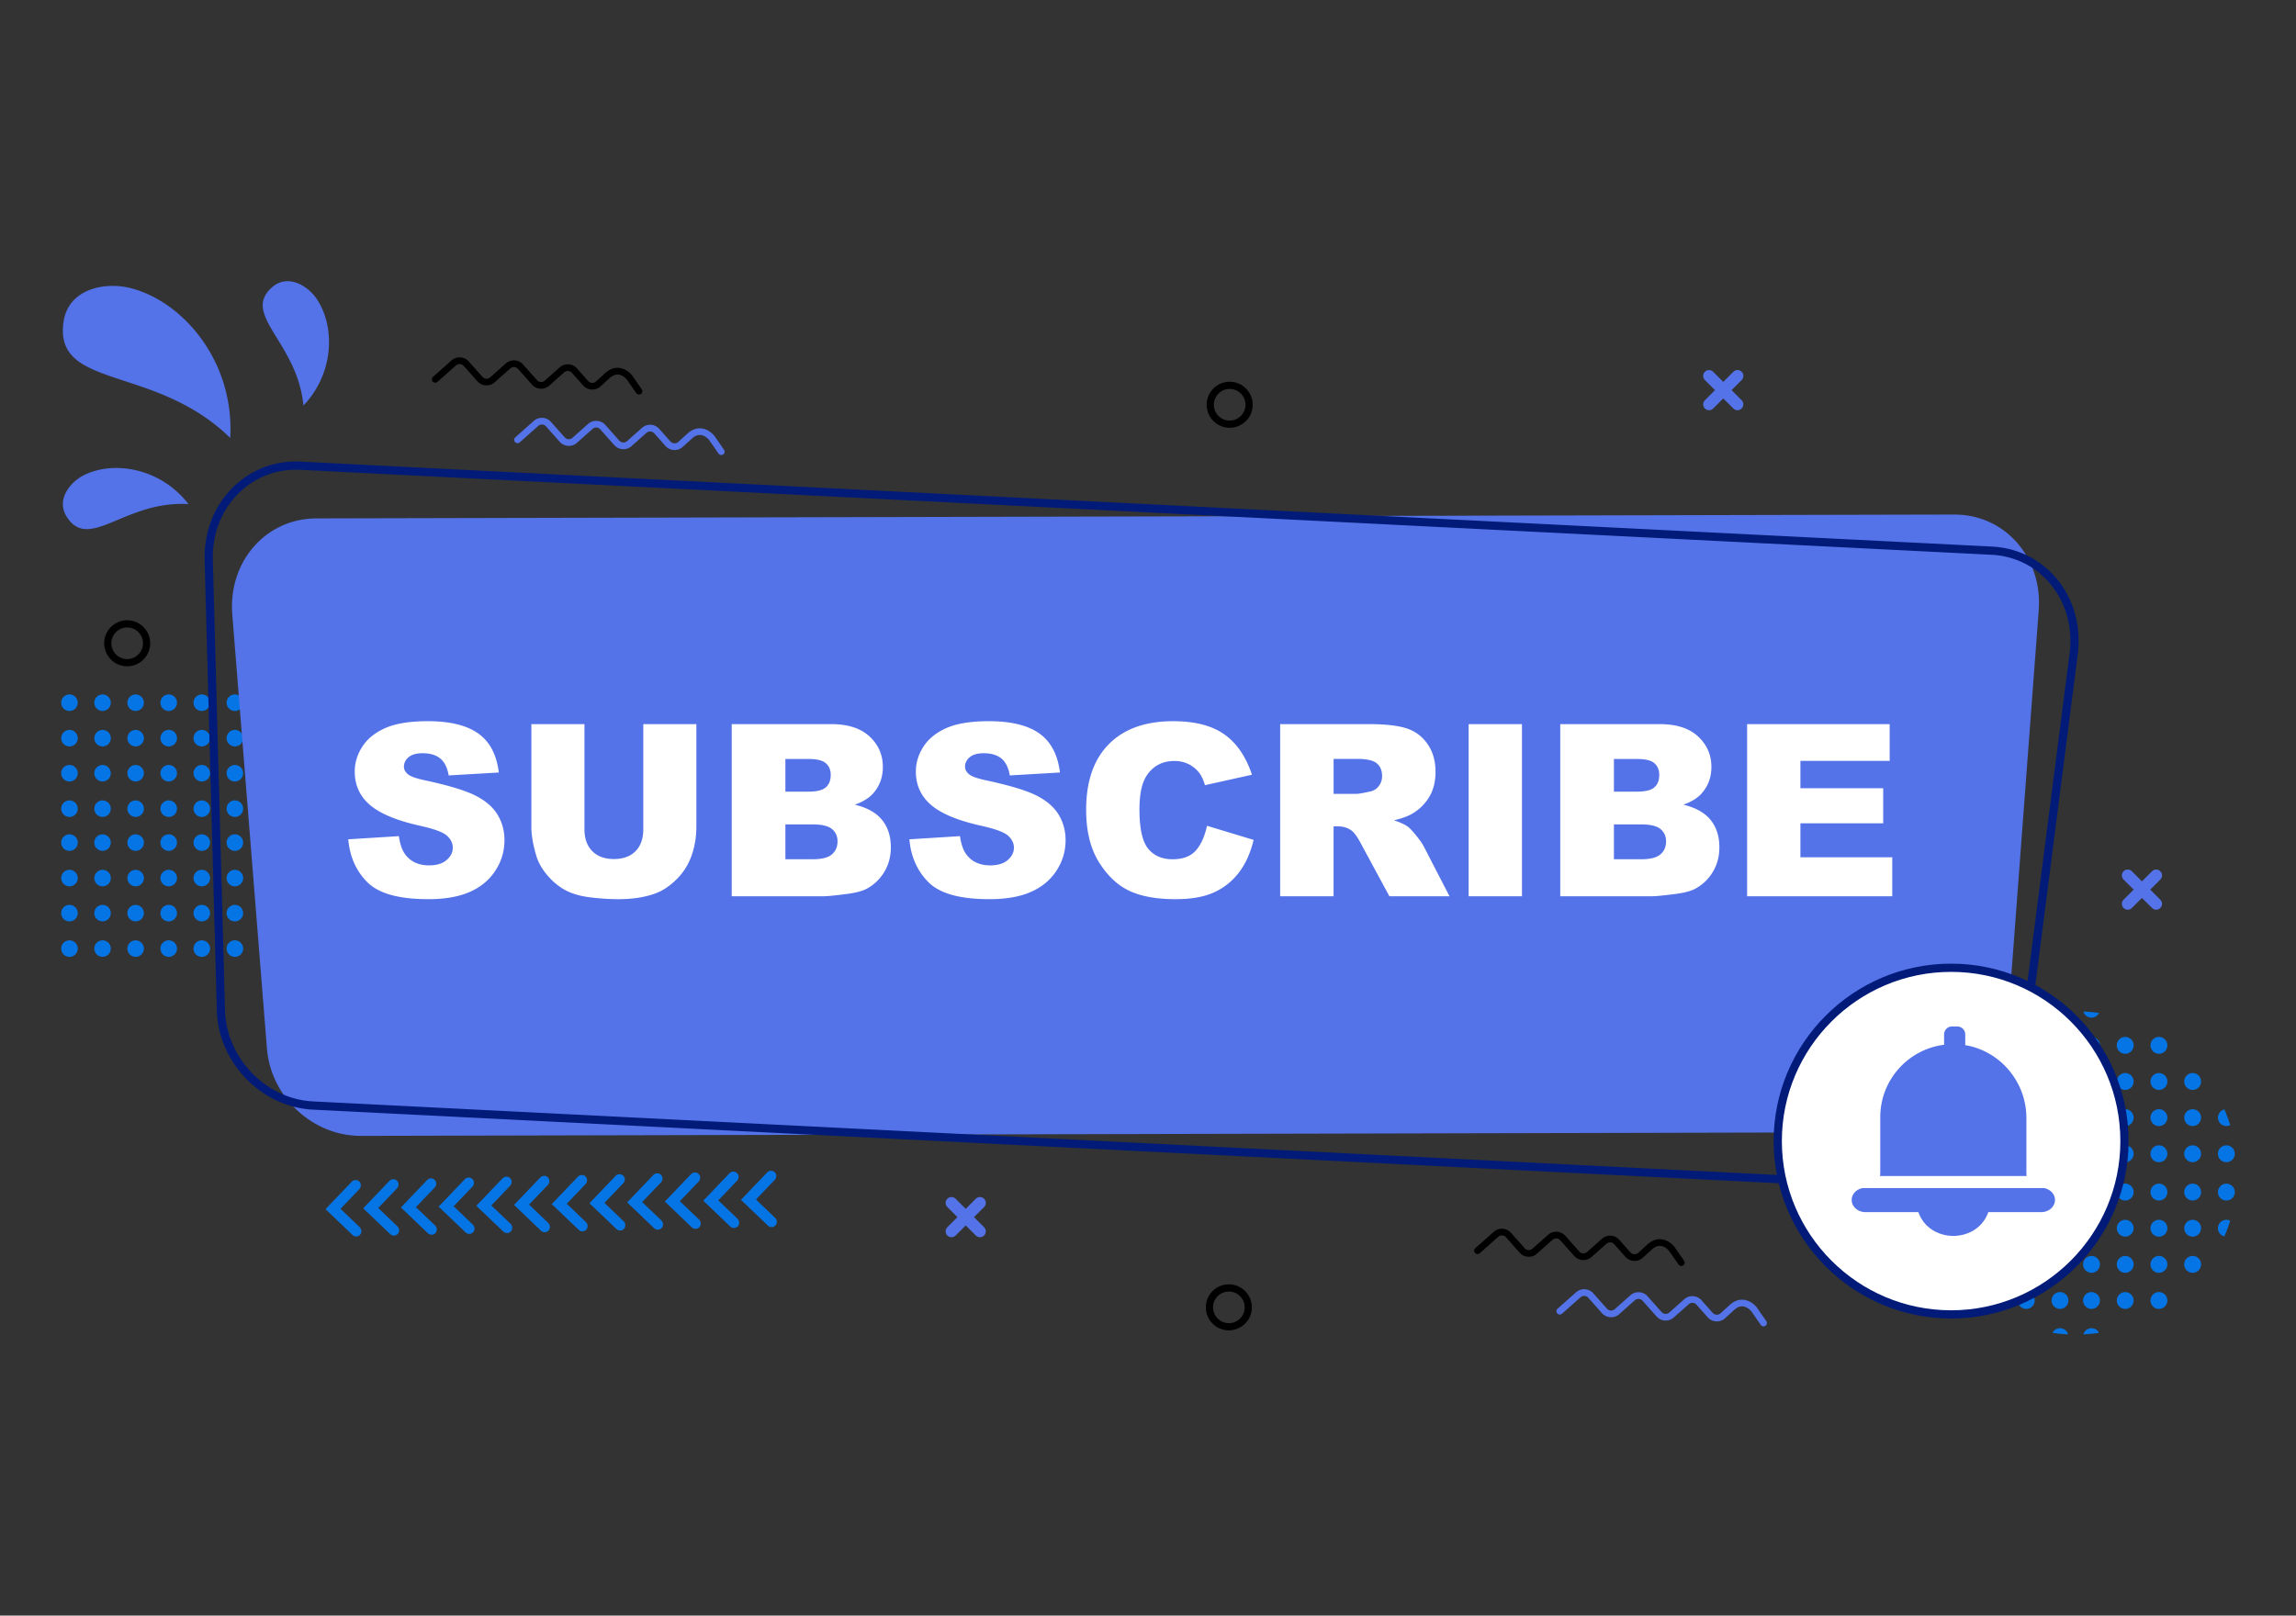 <svg xmlns="http://www.w3.org/2000/svg" viewBox="0 0 1364 960" id="SubscribeNotification"><rect x="0" y="0" width="1364" height="960" fill="#333333" stroke="none"/><path fill="#0575e6" d="M36.36 459.467a4.913 4.913 0 1 1 9.827.001 4.913 4.913 0 0 1-9.827-.001z" class="colorbababa svgShape"></path><circle cx="60.925" cy="459.467" r="4.913" fill="#0575e6" class="colorbababa svgShape"></circle><circle cx="80.577" cy="459.467" r="4.913" fill="#0575e6" class="colorbababa svgShape"></circle><path fill="#0575e6" d="M95.316 459.467a4.913 4.913 0 1 1 9.827.001 4.913 4.913 0 0 1-9.827-.001zM114.968 459.467a4.913 4.913 0 1 1 9.827.001 4.913 4.913 0 0 1-9.827-.001zM134.62 459.467a4.913 4.913 0 1 1 9.827.001 4.913 4.913 0 0 1-9.827-.001z" class="colorbababa svgShape"></path><circle cx="159.185" cy="459.467" r="4.913" fill="#0575e6" class="colorbababa svgShape"></circle><path fill="#0575e6" d="M36.36 480.534a4.913 4.913 0 1 1 9.827.001 4.913 4.913 0 0 1-9.827-.001z" class="colorbababa svgShape"></path><circle cx="60.925" cy="480.534" r="4.913" fill="#0575e6" class="colorbababa svgShape"></circle><circle cx="80.577" cy="480.534" r="4.913" fill="#0575e6" class="colorbababa svgShape"></circle><path fill="#0575e6" d="M95.316 480.534a4.913 4.913 0 1 1 9.827.001 4.913 4.913 0 0 1-9.827-.001zM114.968 480.534a4.913 4.913 0 1 1 9.827.001 4.913 4.913 0 0 1-9.827-.001zM134.62 480.534a4.913 4.913 0 1 1 9.827.001 4.913 4.913 0 0 1-9.827-.001z" class="colorbababa svgShape"></path><circle cx="159.185" cy="480.534" r="4.913" fill="#0575e6" class="colorbababa svgShape"></circle><path fill="#0575e6" d="M36.36 417.556a4.913 4.913 0 1 1 9.827.001 4.913 4.913 0 0 1-9.827-.001z" class="colorbababa svgShape"></path><circle cx="60.925" cy="417.556" r="4.913" fill="#0575e6" class="colorbababa svgShape"></circle><circle cx="80.577" cy="417.556" r="4.913" fill="#0575e6" class="colorbababa svgShape"></circle><path fill="#0575e6" d="M95.316 417.556a4.913 4.913 0 1 1 9.827.001 4.913 4.913 0 0 1-9.827-.001zM114.968 417.556a4.913 4.913 0 1 1 9.827.001 4.913 4.913 0 0 1-9.827-.001zM134.62 417.556a4.913 4.913 0 1 1 9.827.001 4.913 4.913 0 0 1-9.827-.001z" class="colorbababa svgShape"></path><circle cx="159.185" cy="417.556" r="4.913" fill="#0575e6" class="colorbababa svgShape"></circle><path fill="#0575e6" d="M36.36 438.623a4.913 4.913 0 1 1 9.827.001 4.913 4.913 0 0 1-9.827-.001z" class="colorbababa svgShape"></path><circle cx="60.925" cy="438.623" r="4.913" fill="#0575e6" transform="rotate(-80.781 60.933 438.622)" class="colorbababa svgShape"></circle><circle cx="80.577" cy="438.623" r="4.913" fill="#0575e6" transform="rotate(-80.781 80.585 438.622)" class="colorbababa svgShape"></circle><path fill="#0575e6" d="M95.316 438.623a4.913 4.913 0 1 1 9.827.001 4.913 4.913 0 0 1-9.827-.001zM114.968 438.623a4.913 4.913 0 1 1 9.827.001 4.913 4.913 0 0 1-9.827-.001zM134.62 438.623a4.913 4.913 0 1 1 9.827.001 4.913 4.913 0 0 1-9.827-.001z" class="colorbababa svgShape"></path><circle cx="159.185" cy="438.623" r="4.913" fill="#0575e6" transform="rotate(-80.781 159.193 438.62)" class="colorbababa svgShape"></circle><path fill="#0575e6" d="M36.36 542.603a4.913 4.913 0 1 1 9.827.001 4.913 4.913 0 0 1-9.827-.001z" class="colorbababa svgShape"></path><circle cx="60.925" cy="542.603" r="4.913" fill="#0575e6" class="colorbababa svgShape"></circle><circle cx="80.577" cy="542.603" r="4.913" fill="#0575e6" class="colorbababa svgShape"></circle><path fill="#0575e6" d="M95.316 542.603a4.913 4.913 0 1 1 9.827.001 4.913 4.913 0 0 1-9.827-.001zM114.968 542.603a4.913 4.913 0 1 1 9.827.001 4.913 4.913 0 0 1-9.827-.001zM134.62 542.603a4.913 4.913 0 1 1 9.827.001 4.913 4.913 0 0 1-9.827-.001z" class="colorbababa svgShape"></path><circle cx="159.185" cy="542.603" r="4.913" fill="#0575e6" class="colorbababa svgShape"></circle><path fill="#0575e6" d="M36.36 563.67a4.913 4.913 0 1 1 9.827.001 4.913 4.913 0 0 1-9.827-.001z" class="colorbababa svgShape"></path><circle cx="60.925" cy="563.67" r="4.913" fill="#0575e6" class="colorbababa svgShape"></circle><circle cx="80.577" cy="563.67" r="4.913" fill="#0575e6" class="colorbababa svgShape"></circle><path fill="#0575e6" d="M95.316 563.67a4.913 4.913 0 1 1 9.827.001 4.913 4.913 0 0 1-9.827-.001zM114.968 563.67a4.913 4.913 0 1 1 9.827.001 4.913 4.913 0 0 1-9.827-.001zM134.62 563.67a4.913 4.913 0 1 1 9.827.001 4.913 4.913 0 0 1-9.827-.001z" class="colorbababa svgShape"></path><circle cx="159.185" cy="563.67" r="4.913" fill="#0575e6" class="colorbababa svgShape"></circle><path fill="#0575e6" d="M36.36 500.692a4.913 4.913 0 1 1 9.827.001 4.913 4.913 0 0 1-9.827-.001z" class="colorbababa svgShape"></path><circle cx="60.925" cy="500.692" r="4.913" fill="#0575e6" class="colorbababa svgShape"></circle><circle cx="80.577" cy="500.692" r="4.913" fill="#0575e6" class="colorbababa svgShape"></circle><path fill="#0575e6" d="M95.316 500.692a4.913 4.913 0 1 1 9.827.001 4.913 4.913 0 0 1-9.827-.001zM114.968 500.692a4.913 4.913 0 1 1 9.827.001 4.913 4.913 0 0 1-9.827-.001zM134.62 500.692a4.913 4.913 0 1 1 9.827.001 4.913 4.913 0 0 1-9.827-.001z" class="colorbababa svgShape"></path><circle cx="159.185" cy="500.692" r="4.913" fill="#0575e6" class="colorbababa svgShape"></circle><path fill="#0575e6" d="M36.36 521.759a4.913 4.913 0 1 1 9.827.001 4.913 4.913 0 0 1-9.827-.001z" class="colorbababa svgShape"></path><circle cx="60.925" cy="521.759" r="4.913" fill="#0575e6" transform="rotate(-80.781 60.934 521.759)" class="colorbababa svgShape"></circle><circle cx="80.577" cy="521.759" r="4.913" fill="#0575e6" transform="rotate(-80.781 80.586 521.759)" class="colorbababa svgShape"></circle><path fill="#0575e6" d="M95.316 521.759a4.913 4.913 0 1 1 9.827.001 4.913 4.913 0 0 1-9.827-.001zM114.968 521.759a4.913 4.913 0 1 1 9.827.001 4.913 4.913 0 0 1-9.827-.001zM134.62 521.759a4.913 4.913 0 1 1 9.827.001 4.913 4.913 0 0 1-9.827-.001z" class="colorbababa svgShape"></path><circle cx="159.185" cy="521.759" r="4.913" fill="#0575e6" transform="rotate(-80.781 159.194 521.757)" class="colorbababa svgShape"></circle><path fill="#0575e6" d="M173.873 459.467a4.913 4.913 0 1 1 9.827.001 4.913 4.913 0 0 1-9.827-.001z" class="colorbababa svgShape"></path><circle cx="198.438" cy="459.467" r="4.913" fill="#0575e6" class="colorbababa svgShape"></circle><circle cx="218.09" cy="459.467" r="4.913" fill="#0575e6" class="colorbababa svgShape"></circle><path fill="#0575e6" d="M232.829 459.467a4.913 4.913 0 1 1 9.827.001 4.913 4.913 0 0 1-9.827-.001zM252.481 459.467a4.913 4.913 0 1 1 9.827.001 4.913 4.913 0 0 1-9.827-.001zM272.133 459.467a4.913 4.913 0 1 1 9.827.001 4.913 4.913 0 0 1-9.827-.001z" class="colorbababa svgShape"></path><circle cx="296.698" cy="459.467" r="4.913" fill="#0575e6" class="colorbababa svgShape"></circle><path fill="#0575e6" d="M173.873 480.534a4.913 4.913 0 1 1 9.827.001 4.913 4.913 0 0 1-9.827-.001z" class="colorbababa svgShape"></path><circle cx="198.438" cy="480.534" r="4.913" fill="#0575e6" class="colorbababa svgShape"></circle><circle cx="218.09" cy="480.534" r="4.913" fill="#0575e6" class="colorbababa svgShape"></circle><path fill="#0575e6" d="M232.829 480.534a4.913 4.913 0 1 1 9.827.001 4.913 4.913 0 0 1-9.827-.001zM252.481 480.534a4.913 4.913 0 1 1 9.827.001 4.913 4.913 0 0 1-9.827-.001zM272.133 480.534a4.913 4.913 0 1 1 9.827.001 4.913 4.913 0 0 1-9.827-.001z" class="colorbababa svgShape"></path><circle cx="296.698" cy="480.534" r="4.913" fill="#0575e6" class="colorbababa svgShape"></circle><path fill="#0575e6" d="M173.873 417.556a4.913 4.913 0 1 1 9.827.001 4.913 4.913 0 0 1-9.827-.001z" class="colorbababa svgShape"></path><circle cx="198.438" cy="417.556" r="4.913" fill="#0575e6" class="colorbababa svgShape"></circle><circle cx="218.09" cy="417.556" r="4.913" fill="#0575e6" class="colorbababa svgShape"></circle><path fill="#0575e6" d="M232.829 417.556a4.913 4.913 0 1 1 9.827.001 4.913 4.913 0 0 1-9.827-.001zM252.481 417.556a4.913 4.913 0 1 1 9.827.001 4.913 4.913 0 0 1-9.827-.001zM272.133 417.556a4.913 4.913 0 1 1 9.827.001 4.913 4.913 0 0 1-9.827-.001z" class="colorbababa svgShape"></path><circle cx="296.698" cy="417.556" r="4.913" fill="#0575e6" class="colorbababa svgShape"></circle><path fill="#0575e6" d="M173.873 438.623a4.913 4.913 0 1 1 9.827.001 4.913 4.913 0 0 1-9.827-.001z" class="colorbababa svgShape"></path><circle cx="198.438" cy="438.623" r="4.913" fill="#0575e6" transform="rotate(-80.781 198.446 438.62)" class="colorbababa svgShape"></circle><circle cx="218.09" cy="438.623" r="4.913" fill="#0575e6" transform="rotate(-80.781 218.098 438.62)" class="colorbababa svgShape"></circle><path fill="#0575e6" d="M232.829 438.623a4.913 4.913 0 1 1 9.827.001 4.913 4.913 0 0 1-9.827-.001zM252.481 438.623a4.913 4.913 0 1 1 9.827.001 4.913 4.913 0 0 1-9.827-.001zM272.133 438.623a4.913 4.913 0 1 1 9.827.001 4.913 4.913 0 0 1-9.827-.001z" class="colorbababa svgShape"></path><circle cx="296.698" cy="438.623" r="4.913" fill="#0575e6" transform="rotate(-80.781 296.706 438.618)" class="colorbababa svgShape"></circle><path fill="#0575e6" d="M173.873 542.603a4.913 4.913 0 1 1 9.827.001 4.913 4.913 0 0 1-9.827-.001z" class="colorbababa svgShape"></path><circle cx="198.438" cy="542.603" r="4.913" fill="#0575e6" class="colorbababa svgShape"></circle><circle cx="218.09" cy="542.603" r="4.913" fill="#0575e6" class="colorbababa svgShape"></circle><path fill="#0575e6" d="M232.829 542.603a4.913 4.913 0 1 1 9.827.001 4.913 4.913 0 0 1-9.827-.001zM252.481 542.603a4.913 4.913 0 1 1 9.827.001 4.913 4.913 0 0 1-9.827-.001zM272.133 542.603a4.913 4.913 0 1 1 9.827.001 4.913 4.913 0 0 1-9.827-.001z" class="colorbababa svgShape"></path><circle cx="296.698" cy="542.603" r="4.913" fill="#0575e6" class="colorbababa svgShape"></circle><path fill="#0575e6" d="M173.873 563.67a4.913 4.913 0 1 1 9.827.001 4.913 4.913 0 0 1-9.827-.001z" class="colorbababa svgShape"></path><circle cx="198.438" cy="563.67" r="4.913" fill="#0575e6" class="colorbababa svgShape"></circle><circle cx="218.09" cy="563.67" r="4.913" fill="#0575e6" class="colorbababa svgShape"></circle><path fill="#0575e6" d="M232.829 563.67a4.913 4.913 0 1 1 9.827.001 4.913 4.913 0 0 1-9.827-.001zM252.481 563.67a4.913 4.913 0 1 1 9.827.001 4.913 4.913 0 0 1-9.827-.001zM272.133 563.67a4.913 4.913 0 1 1 9.827.001 4.913 4.913 0 0 1-9.827-.001z" class="colorbababa svgShape"></path><circle cx="296.698" cy="563.67" r="4.913" fill="#0575e6" class="colorbababa svgShape"></circle><path fill="#0575e6" d="M173.873 500.692a4.913 4.913 0 1 1 9.827.001 4.913 4.913 0 0 1-9.827-.001z" class="colorbababa svgShape"></path><circle cx="198.438" cy="500.692" r="4.913" fill="#0575e6" class="colorbababa svgShape"></circle><circle cx="218.09" cy="500.692" r="4.913" fill="#0575e6" class="colorbababa svgShape"></circle><path fill="#0575e6" d="M232.829 500.692a4.913 4.913 0 1 1 9.827.001 4.913 4.913 0 0 1-9.827-.001zM252.481 500.692a4.913 4.913 0 1 1 9.827.001 4.913 4.913 0 0 1-9.827-.001zM272.133 500.692a4.913 4.913 0 1 1 9.827.001 4.913 4.913 0 0 1-9.827-.001z" class="colorbababa svgShape"></path><circle cx="296.698" cy="500.692" r="4.913" fill="#0575e6" class="colorbababa svgShape"></circle><path fill="#0575e6" d="M173.873 521.759a4.913 4.913 0 1 1 9.827.001 4.913 4.913 0 0 1-9.827-.001z" class="colorbababa svgShape"></path><circle cx="198.438" cy="521.759" r="4.913" fill="#0575e6" transform="rotate(-80.781 198.447 521.757)" class="colorbababa svgShape"></circle><circle cx="218.09" cy="521.759" r="4.913" fill="#0575e6" transform="rotate(-80.781 218.1 521.756)" class="colorbababa svgShape"></circle><path fill="#0575e6" d="M232.829 521.759a4.913 4.913 0 1 1 9.827.001 4.913 4.913 0 0 1-9.827-.001zM252.481 521.759a4.913 4.913 0 1 1 9.827.001 4.913 4.913 0 0 1-9.827-.001zM272.133 521.759a4.913 4.913 0 1 1 9.827.001 4.913 4.913 0 0 1-9.827-.001z" class="colorbababa svgShape"></path><circle cx="296.698" cy="521.759" r="4.913" fill="#0575e6" transform="rotate(-80.781 296.708 521.755)" class="colorbababa svgShape"></circle><path fill="#0575e6" d="M1228.611 601.054a5.006 5.006 0 0 1-4.818 3.65 5.016 5.016 0 0 1-4.483-2.768 93.598 93.598 0 0 1 9.301-.882zM1178.721 621.167a5.008 5.008 0 1 1 10.016 0 5.008 5.008 0 0 1-10.016 0zM1198.752 621.167a5.008 5.008 0 1 1 10.016 0 5.008 5.008 0 0 1-10.016 0zM1218.783 621.167a5.008 5.008 0 1 1 10.016 0 5.008 5.008 0 0 1-10.016 0zM1158.69 642.64a5.008 5.008 0 1 1 10.016 0 5.008 5.008 0 0 1-10.016 0zM1178.721 642.64a5.008 5.008 0 1 1 10.016 0 5.008 5.008 0 0 1-10.016 0zM1198.752 642.64a5.008 5.008 0 1 1 10.016 0 5.008 5.008 0 0 1-10.016 0zM1218.783 642.64a5.008 5.008 0 1 1 10.016 0 5.008 5.008 0 0 1-10.016 0zM1148.673 664.113a5.002 5.002 0 0 1-5.006 5.006c-.827 0-1.6-.201-2.281-.547a94.763 94.763 0 0 1 3.431-9.331 4.996 4.996 0 0 1 3.856 4.872z" class="colorbababa svgShape"></path><circle cx="1163.698" cy="664.113" r="5.008" fill="#0575e6" class="colorbababa svgShape"></circle><path fill="#0575e6" d="M1178.721 664.113a5.008 5.008 0 1 1 10.016 0 5.008 5.008 0 0 1-10.016 0z" class="colorbababa svgShape"></path><circle cx="1203.76" cy="664.113" r="5.008" fill="#0575e6" class="colorbababa svgShape"></circle><circle cx="1223.791" cy="664.113" r="5.008" fill="#0575e6" class="colorbababa svgShape"></circle><path fill="#0575e6" d="M1138.659 685.586a5.008 5.008 0 1 1 10.016 0 5.008 5.008 0 0 1-10.016 0zM1158.69 685.586a5.008 5.008 0 1 1 10.016 0 5.008 5.008 0 0 1-10.016 0zM1178.721 685.586a5.008 5.008 0 1 1 10.016 0 5.008 5.008 0 0 1-10.016 0zM1198.752 685.586a5.008 5.008 0 1 1 10.016 0 5.008 5.008 0 0 1-10.016 0zM1218.783 685.586a5.008 5.008 0 1 1 10.016 0 5.008 5.008 0 0 1-10.016 0zM1246.987 601.936a5.016 5.016 0 0 1-4.477 2.768 5.012 5.012 0 0 1-4.823-3.65 93.52 93.52 0 0 1 9.3.882zM1237.5 621.167a5.008 5.008 0 1 1 10.016 0 5.008 5.008 0 0 1-10.016 0zM1257.531 621.167a5.008 5.008 0 1 1 10.016 0 5.008 5.008 0 0 1-10.016 0zM1277.562 621.167a5.008 5.008 0 1 1 10.016 0 5.008 5.008 0 0 1-10.016 0zM1237.5 642.64a5.008 5.008 0 1 1 10.016 0 5.008 5.008 0 0 1-10.016 0zM1257.531 642.64a5.008 5.008 0 1 1 10.016 0 5.008 5.008 0 0 1-10.016 0zM1277.562 642.64a5.008 5.008 0 1 1 10.016 0 5.008 5.008 0 0 1-10.016 0zM1297.593 642.64a5.008 5.008 0 1 1 10.016 0 5.008 5.008 0 0 1-10.016 0z" class="colorbababa svgShape"></path><circle cx="1242.508" cy="664.113" r="5.008" fill="#0575e6" class="colorbababa svgShape"></circle><circle cx="1262.539" cy="664.113" r="5.008" fill="#0575e6" class="colorbababa svgShape"></circle><path fill="#0575e6" d="M1277.562 664.113a5.008 5.008 0 1 1 10.016 0 5.008 5.008 0 0 1-10.016 0z" class="colorbababa svgShape"></path><circle cx="1302.601" cy="664.113" r="5.008" fill="#0575e6" class="colorbababa svgShape"></circle><path fill="#0575e6" d="M1324.912 668.571a5.006 5.006 0 1 1-3.431-9.331 94.857 94.857 0 0 1 3.431 9.331zM1237.5 685.586a5.008 5.008 0 1 1 10.016 0 5.008 5.008 0 0 1-10.016 0zM1257.531 685.586a5.008 5.008 0 1 1 10.016 0 5.008 5.008 0 0 1-10.016 0zM1277.562 685.586a5.008 5.008 0 1 1 10.016 0 5.008 5.008 0 0 1-10.016 0zM1297.593 685.586a5.008 5.008 0 1 1 10.016 0 5.008 5.008 0 0 1-10.016 0zM1317.624 685.586a5.008 5.008 0 1 1 10.016 0 5.008 5.008 0 0 1-10.016 0zM1138.659 708.359a5.008 5.008 0 1 1 10.016 0 5.008 5.008 0 0 1-10.016 0zM1158.69 708.359a5.008 5.008 0 1 1 10.016 0 5.008 5.008 0 0 1-10.016 0zM1178.721 708.359a5.008 5.008 0 1 1 10.016 0 5.008 5.008 0 0 1-10.016 0zM1198.752 708.359a5.008 5.008 0 1 1 10.016 0 5.008 5.008 0 0 1-10.016 0zM1218.783 708.359a5.008 5.008 0 1 1 10.016 0 5.008 5.008 0 0 1-10.016 0zM1148.673 729.829a5.005 5.005 0 0 1-3.856 4.878 94.471 94.471 0 0 1-3.431-9.337 5.006 5.006 0 0 1 7.287 4.459z" class="colorbababa svgShape"></path><circle cx="1163.698" cy="729.832" r="5.008" fill="#0575e6" class="colorbababa svgShape"></circle><path fill="#0575e6" d="M1178.721 729.832a5.008 5.008 0 1 1 10.016 0 5.008 5.008 0 0 1-10.016 0z" class="colorbababa svgShape"></path><circle cx="1203.76" cy="729.832" r="5.008" fill="#0575e6" class="colorbababa svgShape"></circle><circle cx="1223.791" cy="729.832" r="5.008" fill="#0575e6" class="colorbababa svgShape"></circle><path fill="#0575e6" d="M1158.69 751.305a5.008 5.008 0 1 1 10.016 0 5.008 5.008 0 0 1-10.016 0zM1178.721 751.305a5.008 5.008 0 1 1 10.016 0 5.008 5.008 0 0 1-10.016 0zM1198.752 751.305a5.008 5.008 0 1 1 10.016 0 5.008 5.008 0 0 1-10.016 0zM1218.783 751.305a5.008 5.008 0 1 1 10.016 0 5.008 5.008 0 0 1-10.016 0zM1178.721 772.779a5.008 5.008 0 1 1 10.016 0 5.008 5.008 0 0 1-10.016 0z" class="colorbababa svgShape"></path><circle cx="1203.76" cy="772.779" r="5.008" fill="#0575e6" class="colorbababa svgShape"></circle><circle cx="1223.791" cy="772.779" r="5.008" fill="#0575e6" class="colorbababa svgShape"></circle><path fill="#0575e6" d="M1228.611 792.895a93.492 93.492 0 0 1-9.3-.882 5.003 5.003 0 0 1 4.483-2.768 5.006 5.006 0 0 1 4.817 3.65zM1237.5 708.359a5.008 5.008 0 1 1 10.016 0 5.008 5.008 0 0 1-10.016 0zM1257.531 708.359a5.008 5.008 0 1 1 10.016 0 5.008 5.008 0 0 1-10.016 0zM1277.562 708.359a5.008 5.008 0 1 1 10.016 0 5.008 5.008 0 0 1-10.016 0zM1297.593 708.359a5.008 5.008 0 1 1 10.016 0 5.008 5.008 0 0 1-10.016 0zM1317.624 708.359a5.008 5.008 0 1 1 10.016 0 5.008 5.008 0 0 1-10.016 0z" class="colorbababa svgShape"></path><circle cx="1242.508" cy="729.832" r="5.008" fill="#0575e6" class="colorbababa svgShape"></circle><circle cx="1262.539" cy="729.832" r="5.008" fill="#0575e6" class="colorbababa svgShape"></circle><path fill="#0575e6" d="M1277.562 729.832a5.008 5.008 0 1 1 10.016 0 5.008 5.008 0 0 1-10.016 0z" class="colorbababa svgShape"></path><circle cx="1302.601" cy="729.832" r="5.008" fill="#0575e6" class="colorbababa svgShape"></circle><path fill="#0575e6" d="M1324.912 725.371a94.311 94.311 0 0 1-3.431 9.337 5.01 5.01 0 1 1 3.431-9.337zM1237.5 751.305a5.008 5.008 0 1 1 10.016 0 5.008 5.008 0 0 1-10.016 0zM1257.531 751.305a5.008 5.008 0 1 1 10.016 0 5.008 5.008 0 0 1-10.016 0zM1277.562 751.305a5.008 5.008 0 1 1 10.016 0 5.008 5.008 0 0 1-10.016 0zM1297.593 751.305a5.008 5.008 0 1 1 10.016 0 5.008 5.008 0 0 1-10.016 0z" class="colorbababa svgShape"></path><circle cx="1242.508" cy="772.779" r="5.008" fill="#0575e6" class="colorbababa svgShape"></circle><circle cx="1262.539" cy="772.779" r="5.008" fill="#0575e6" class="colorbababa svgShape"></circle><path fill="#0575e6" d="M1277.562 772.779a5.008 5.008 0 1 1 10.016 0 5.008 5.008 0 0 1-10.016 0zM1246.987 792.012a93.52 93.52 0 0 1-9.3.882 5.008 5.008 0 0 1 9.3-.882z" class="colorbababa svgShape"></path><path fill="#5473e8" d="m1160.974 305.75-973.07 2.296c-30.074.071-52.409 25.76-49.906 57.121l20.581 257.923c2.299 28.814 27.248 51.935 55.743 51.868l921.967-2.175c28.495-.067 53.334-23.307 55.497-52.131l19.363-258.017c2.354-31.372-20.102-56.956-50.175-56.885z" class="colore85454 svgShape"></path><path fill="#ffffff" d="m206.905 498.73 30.07-1.884c.651 4.884 1.976 8.605 3.977 11.162 3.256 4.14 7.907 6.209 13.953 6.209 4.511 0 7.989-1.057 10.431-3.174 2.441-2.116 3.662-4.57 3.662-7.36 0-2.652-1.163-5.023-3.488-7.117-2.326-2.093-7.722-4.069-16.186-5.93-13.862-3.115-23.745-7.256-29.652-12.418-5.954-5.163-8.93-11.744-8.93-19.745 0-5.255 1.522-10.221 4.569-14.895 3.046-4.675 7.628-8.349 13.745-11.024 6.115-2.675 14.5-4.012 25.151-4.012 13.069 0 23.034 2.431 29.896 7.291 6.86 4.861 10.941 12.592 12.244 23.197l-29.79 1.744c-.792-4.605-2.454-7.953-4.989-10.047-2.536-2.093-6.035-3.139-10.5-3.139-3.675 0-6.442.78-8.303 2.338-1.861 1.559-2.791 3.453-2.791 5.686 0 1.628.768 3.093 2.302 4.395 1.488 1.349 5.023 2.606 10.605 3.768 13.813 2.977 23.708 5.988 29.686 9.034 5.976 3.047 10.325 6.826 13.046 11.338 2.721 4.511 4.082 9.558 4.082 15.139 0 6.559-1.814 12.605-5.442 18.14-3.628 5.536-8.699 9.733-15.21 12.593-6.512 2.861-14.72 4.291-24.628 4.291-17.396 0-29.442-3.348-36.139-10.047-6.696-6.697-10.487-15.208-11.371-25.533zM382.162 430.287h31.535v60.937c0 6.043-.942 11.748-2.825 17.116a36.985 36.985 0 0 1-8.861 14.084c-4.024 4.02-8.245 6.843-12.663 8.47-6.139 2.277-13.511 3.416-22.116 3.416-4.977 0-10.407-.349-16.29-1.045-5.885-.699-10.804-2.081-14.756-4.15-3.954-2.067-7.57-5.008-10.849-8.819-3.279-3.811-5.524-7.738-6.733-11.783-1.953-6.507-2.93-12.27-2.93-17.291v-60.937h31.534v62.388c0 5.578 1.546 9.934 4.64 13.071 3.092 3.138 7.383 4.705 12.872 4.705 5.442 0 9.708-1.545 12.802-4.635 3.093-3.09 4.639-7.47 4.639-13.141v-62.386zM434.697 430.287h59.162c9.861 0 17.431 2.442 22.71 7.326 5.278 4.883 7.919 10.931 7.919 18.14 0 6.048-1.884 11.232-5.652 15.558-2.511 2.884-6.186 5.163-11.023 6.837 7.348 1.768 12.755 4.803 16.22 9.104 3.464 4.303 5.199 9.71 5.199 16.221 0 5.302-1.233 10.07-3.698 14.303-2.466 4.233-5.838 7.582-10.117 10.046-2.651 1.535-6.652 2.652-12 3.349-7.116.931-11.837 1.395-14.162 1.395h-54.559V430.287zm31.884 40.116h13.744c4.93 0 8.361-.848 10.291-2.547 1.929-1.698 2.895-4.151 2.895-7.36 0-2.976-.966-5.303-2.895-6.977-1.93-1.674-5.291-2.511-10.081-2.511h-13.953v19.395zm0 40.186h16.116c5.442 0 9.28-.964 11.512-2.895 2.232-1.929 3.348-4.523 3.348-7.779 0-3.023-1.105-5.453-3.314-7.291-2.21-1.837-6.082-2.755-11.616-2.755h-16.046v20.72zM540.256 498.73l30.07-1.884c.651 4.884 1.976 8.605 3.977 11.162 3.256 4.14 7.907 6.209 13.953 6.209 4.511 0 7.989-1.057 10.431-3.174 2.441-2.116 3.662-4.57 3.662-7.36 0-2.652-1.163-5.023-3.488-7.117-2.326-2.093-7.722-4.069-16.186-5.93-13.862-3.115-23.745-7.256-29.652-12.418-5.954-5.163-8.93-11.744-8.93-19.745 0-5.255 1.522-10.221 4.569-14.895 3.046-4.675 7.628-8.349 13.745-11.024 6.115-2.675 14.5-4.012 25.151-4.012 13.069 0 23.034 2.431 29.896 7.291 6.86 4.861 10.941 12.592 12.244 23.197l-29.79 1.744c-.792-4.605-2.454-7.953-4.989-10.047-2.536-2.093-6.035-3.139-10.5-3.139-3.675 0-6.442.78-8.303 2.338-1.861 1.559-2.791 3.453-2.791 5.686 0 1.628.768 3.093 2.302 4.395 1.488 1.349 5.023 2.606 10.605 3.768 13.813 2.977 23.708 5.988 29.686 9.034 5.976 3.047 10.325 6.826 13.046 11.338s4.082 9.558 4.082 15.139c0 6.559-1.814 12.605-5.442 18.14-3.628 5.536-8.699 9.733-15.21 12.593-6.512 2.861-14.72 4.291-24.628 4.291-17.396 0-29.442-3.348-36.139-10.047-6.696-6.697-10.488-15.208-11.371-25.533zM717.047 490.706l27.698 8.373c-1.861 7.768-4.791 14.257-8.791 19.465-4 5.209-8.964 9.14-14.895 11.791-5.93 2.651-13.478 3.977-22.64 3.977-11.117 0-20.198-1.615-27.245-4.845-7.046-3.23-13.128-8.912-18.244-17.046-5.117-8.134-7.674-18.546-7.674-31.236 0-16.919 4.5-29.922 13.5-39.009s21.732-13.631 38.198-13.631c12.883 0 23.011 2.606 30.384 7.814 7.371 5.209 12.848 13.21 16.43 24l-27.907 6.209c-.977-3.115-2.001-5.395-3.07-6.837-1.768-2.418-3.93-4.278-6.488-5.581-2.558-1.302-5.419-1.954-8.581-1.954-7.163 0-12.652 2.881-16.465 8.641-2.884 4.274-4.326 10.987-4.326 20.138 0 11.337 1.72 19.107 5.163 23.311 3.442 4.204 8.278 6.306 14.512 6.306 6.046 0 10.616-1.697 13.709-5.092 3.092-3.398 5.337-8.328 6.732-14.794zM760.512 532.566v-102.28h52.675c9.767 0 17.233.837 22.396 2.512 5.162 1.674 9.325 4.779 12.488 9.314 3.162 4.535 4.745 10.059 4.745 16.57 0 5.675-1.21 10.57-3.631 14.686-2.42 4.116-5.748 7.454-9.982 10.011-2.699 1.629-6.399 2.978-11.099 4.046 3.764 1.259 6.506 2.515 8.227 3.771 1.162.839 2.846 2.631 5.055 5.378 2.208 2.748 3.684 4.866 4.427 6.355l15.305 29.637h-35.711l-16.894-31.256c-2.14-4.046-4.046-6.674-5.721-7.884-2.28-1.581-4.861-2.372-7.744-2.372h-2.791v41.512h-31.745zm31.744-60.837h13.326c1.441 0 4.232-.465 8.372-1.395 2.094-.419 3.802-1.488 5.128-3.209 1.327-1.72 1.989-3.698 1.989-5.93 0-3.302-1.047-5.836-3.139-7.604-2.094-1.767-6.025-2.651-11.791-2.651h-13.884v20.789zM872.49 430.287h31.674v102.28H872.49v-102.28zM926.909 430.287h59.162c9.861 0 17.431 2.442 22.71 7.326 5.278 4.883 7.919 10.931 7.919 18.14 0 6.048-1.884 11.232-5.652 15.558-2.511 2.884-6.186 5.163-11.023 6.837 7.348 1.768 12.755 4.803 16.22 9.104 3.464 4.303 5.199 9.71 5.199 16.221 0 5.302-1.233 10.07-3.698 14.303-2.466 4.233-5.838 7.582-10.117 10.046-2.651 1.535-6.652 2.652-12 3.349-7.116.931-11.837 1.395-14.162 1.395h-54.559V430.287zm31.884 40.116h13.744c4.93 0 8.361-.848 10.291-2.547 1.929-1.698 2.895-4.151 2.895-7.36 0-2.976-.966-5.303-2.895-6.977-1.93-1.674-5.291-2.511-10.081-2.511h-13.953v19.395zm0 40.186h16.116c5.442 0 9.28-.964 11.512-2.895 2.232-1.929 3.348-4.523 3.348-7.779 0-3.023-1.105-5.453-3.314-7.291-2.21-1.837-6.082-2.755-11.616-2.755h-16.046v20.72zM1037.909 430.287h84.699v21.837h-53.024v16.256h49.187v20.861h-49.187v20.163h54.559v23.163h-86.233v-102.28z" class="colorffffff svgShape"></path><path fill="#021b79" d="M1140.477 707.25c-.938 0-1.874-.024-2.818-.072l-951.815-47.816c-30.615-1.537-56.204-27.977-57.042-58.94l-7.239-267.357c-.46-16.986 5.598-32.508 17.058-43.707 10.714-10.468 24.969-15.832 40.123-15.051l1004.572 50.467c15.161.761 28.801 7.506 38.411 18.995 10.281 12.291 14.753 28.342 12.593 45.197l-33.997 265.286c-3.819 29.776-30.345 52.996-59.846 52.998zM175.912 279.12c-12.814 0-24.762 4.823-33.879 13.732-10.476 10.237-16.013 24.471-15.59 40.081l7.239 267.358c.77 28.471 24.28 52.782 52.406 54.195l951.815 47.816c.863.043 1.728.064 2.587.064 27.106.002 51.476-21.352 54.986-48.734l33.997-265.286c1.985-15.491-2.098-30.209-11.496-41.444-8.726-10.432-21.124-16.559-34.91-17.252l-1004.57-50.466a52.005 52.005 0 0 0-2.585-.064z" class="color080500 svgShape"></path><circle cx="1159.11" cy="678.05" r="102.989" fill="#ffffff" class="colorffffff svgShape"></circle><path fill="#021b79" d="M1159.109 783.482c-58.134 0-105.431-47.297-105.431-105.432 0-58.134 47.297-105.431 105.431-105.431 58.135 0 105.432 47.297 105.432 105.431 0 58.135-47.296 105.432-105.432 105.432zm0-205.979c-55.442 0-100.547 45.105-100.547 100.547s45.105 100.548 100.547 100.548 100.548-45.106 100.548-100.548c.001-55.442-45.105-100.547-100.548-100.547z" class="color080500 svgShape"></path><path fill="#5473e8" d="M1204.02 698.805h-87.183c.125-.567.184-1.15.184-1.751v-33.182c0-22.119 16.541-40.352 37.918-43.054v-6.169a4.707 4.707 0 0 1 4.702-4.702h3.16a4.702 4.702 0 0 1 4.702 4.702v6.395c20.693 3.443 36.334 21.735 36.334 43.371v32.64c0 .6.067 1.184.183 1.75zM1220.82 713.037c0 3.994-3.685 7.237-8.229 7.237h-31.39c-6.594 18.774-34.84 18.88-41.545 0h-31.382c-4.544 0-8.229-3.243-8.229-7.237.002-3.596 2.929-6.383 6.395-7.053h107.985c3.661.734 6.395 3.61 6.395 7.053zM136.769 260.224c2.612-45.166-27.798-81.231-59.6-89.128-14.314-3.555-36.618.058-39.445 20.382-5.6 40.262 54.293 24.921 99.045 68.746zM180.26 240.998c18.79-19.747 18.854-48.169 7.309-64.185-5.197-7.209-16.857-14.233-26.071-5.991-18.254 16.33 15.255 32.601 18.762 70.176zM111.985 299.558c-16.612-21.611-44.684-26.059-62.289-17.123-7.924 4.022-16.664 14.459-9.941 24.835 13.318 20.554 34.564-10.044 72.23-7.712zM307.336 263.339a1.99 1.99 0 0 1-1.203-3.475l10.98-9.75c2.99-2.654 7.583-2.383 10.238.608l8.125 9.15a3.276 3.276 0 0 0 4.619.275l9.288-8.247c2.991-2.655 7.585-2.382 10.238.608l8.287 9.334a3.276 3.276 0 0 0 4.619.274l8.876-7.881c2.991-2.656 7.583-2.382 10.237.608l6.663 7.503a3.276 3.276 0 0 0 4.619.275l5.663-5.151c4.924-4.371 11.068-3.837 15.672 1.347l.146.186 5.749 8.273a1.99 1.99 0 0 1-3.268 2.271l-5.679-8.172c-1.869-2.069-5.584-4.83-9.96-.945l-5.663 5.151c-3.007 2.671-7.6 2.399-10.255-.592l-6.663-7.503a3.276 3.276 0 0 0-4.619-.275l-8.876 7.881c-2.99 2.656-7.583 2.382-10.238-.608l-8.287-9.334a3.275 3.275 0 0 0-4.619-.274l-9.288 8.247c-2.99 2.654-7.583 2.382-10.237-.608l-8.125-9.15a3.276 3.276 0 0 0-4.619-.275l-10.98 9.75a1.98 1.98 0 0 1-1.44.499z" class="colore85454 svgShape"></path><path d="M258.452 227.4a1.99 1.99 0 0 1-1.203-3.475l10.981-9.749a7.203 7.203 0 0 1 5.245-1.816 7.203 7.203 0 0 1 4.993 2.425l8.124 9.15a3.276 3.276 0 0 0 4.619.275l9.287-8.247c2.99-2.655 7.583-2.383 10.238.608l8.287 9.333a3.276 3.276 0 0 0 4.619.275l8.876-7.881c2.991-2.655 7.584-2.382 10.238.608l6.662 7.503a3.276 3.276 0 0 0 4.619.274l5.663-5.151c2.5-2.22 5.316-3.22 8.154-2.914 2.703.293 5.303 1.766 7.517 4.261l.146.186 5.75 8.273a1.99 1.99 0 0 1-3.268 2.271l-5.68-8.172c-1.527-1.691-3.218-2.68-4.894-2.862-1.705-.181-3.422.459-5.065 1.917l-5.663 5.151c-3.007 2.672-7.601 2.399-10.256-.592l-6.662-7.503a3.253 3.253 0 0 0-2.253-1.094 3.252 3.252 0 0 0-2.367.819l-8.876 7.881c-2.99 2.654-7.583 2.382-10.237-.608l-8.287-9.333a3.249 3.249 0 0 0-2.253-1.094 3.25 3.25 0 0 0-2.366.819l-9.287 8.247a7.203 7.203 0 0 1-5.245 1.816 7.203 7.203 0 0 1-4.993-2.425l-8.125-9.15c-.58-.654-1.38-1.042-2.253-1.094s-1.713.239-2.366.819l-10.981 9.75a1.98 1.98 0 0 1-1.438.499z" fill="#000000" class="color000000 svgShape"></path><path fill="#5473e8" d="M926.523 781.123a1.99 1.99 0 0 1-1.203-3.475l10.98-9.75c2.99-2.654 7.583-2.383 10.238.608l8.125 9.15a3.276 3.276 0 0 0 4.619.275l9.288-8.247c2.991-2.655 7.585-2.382 10.238.608l8.287 9.334a3.276 3.276 0 0 0 4.619.274l8.876-7.881c2.991-2.656 7.583-2.382 10.237.608l6.663 7.503a3.276 3.276 0 0 0 4.619.275l5.663-5.151c4.924-4.371 11.068-3.837 15.672 1.347l.146.186 5.749 8.273a1.99 1.99 0 0 1-3.268 2.271l-5.679-8.172c-1.87-2.069-5.584-4.83-9.96-.945l-5.663 5.151c-3.007 2.671-7.6 2.399-10.255-.592l-6.663-7.503a3.276 3.276 0 0 0-4.619-.275l-8.876 7.881c-2.99 2.656-7.583 2.382-10.238-.608l-8.287-9.334a3.275 3.275 0 0 0-4.619-.274l-9.288 8.247c-2.99 2.654-7.583 2.382-10.237-.608l-8.125-9.15a3.276 3.276 0 0 0-4.619-.275l-10.98 9.75a1.987 1.987 0 0 1-1.44.499z" class="colore85454 svgShape"></path><path d="M877.639 745.183a1.99 1.99 0 0 1-1.203-3.475l10.981-9.749a7.203 7.203 0 0 1 5.245-1.816 7.203 7.203 0 0 1 4.993 2.425l8.124 9.15a3.276 3.276 0 0 0 4.619.275l9.287-8.247c2.99-2.655 7.583-2.383 10.238.608l8.287 9.333a3.276 3.276 0 0 0 4.619.275l8.876-7.881c2.991-2.655 7.584-2.382 10.238.608l6.662 7.503a3.276 3.276 0 0 0 4.619.274l5.663-5.151c2.5-2.22 5.316-3.22 8.154-2.914 2.703.293 5.303 1.766 7.517 4.261l.146.185 5.75 8.273a1.99 1.99 0 0 1-3.268 2.272l-5.68-8.172c-1.527-1.691-3.218-2.68-4.894-2.862-1.705-.181-3.422.459-5.065 1.917l-5.663 5.151c-3.007 2.672-7.601 2.399-10.256-.592l-6.662-7.503a3.253 3.253 0 0 0-2.253-1.094 3.252 3.252 0 0 0-2.367.819l-8.876 7.881c-2.99 2.654-7.583 2.382-10.237-.608l-8.287-9.333a3.249 3.249 0 0 0-2.253-1.094 3.25 3.25 0 0 0-2.366.819l-9.287 8.247a7.203 7.203 0 0 1-5.245 1.816 7.206 7.206 0 0 1-4.993-2.424l-8.125-9.15a3.249 3.249 0 0 0-2.253-1.094 3.25 3.25 0 0 0-2.366.819l-10.981 9.75c-.41.364-.929.528-1.438.498z" fill="#000000" class="color000000 svgShape"></path><path fill="#0575e6" d="M211.667 734.71a3.139 3.139 0 0 1-2.248-.873l-16.014-15.31a.033.033 0 0 1-.001-.046l15.571-16.285a3.152 3.152 0 0 1 4.65.104c1.098 1.248.941 3.168-.207 4.369l-11.102 11.612a.033.033 0 0 0 .001.046l11.325 10.829c1.319 1.262 1.442 3.449.112 4.7a3.14 3.14 0 0 1-2.087.854zM234.067 734.207a3.139 3.139 0 0 1-2.248-.873l-16.014-15.311a.032.032 0 0 1-.001-.046l15.57-16.285a3.152 3.152 0 0 1 4.65.103c1.098 1.248.941 3.168-.207 4.369l-11.102 11.612a.032.032 0 0 0 .001.046l11.326 10.829c1.32 1.262 1.441 3.449.112 4.7a3.125 3.125 0 0 1-2.087.856zM256.467 733.705a3.139 3.139 0 0 1-2.248-.873l-16.015-15.31a.033.033 0 0 1-.001-.046l15.571-16.285a3.152 3.152 0 0 1 4.65.104c1.098 1.248.941 3.168-.207 4.369l-11.102 11.612a.032.032 0 0 0 .001.046l11.322 10.825c1.319 1.261 1.445 3.451.117 4.703a3.137 3.137 0 0 1-2.088.855zM278.867 733.203a3.139 3.139 0 0 1-2.248-.873l-16.014-15.311a.033.033 0 0 1-.001-.046l15.571-16.285a3.152 3.152 0 0 1 4.65.104c1.098 1.248.941 3.168-.207 4.369l-11.102 11.612a.033.033 0 0 0 .001.046l11.325 10.829c1.319 1.262 1.442 3.449.112 4.7a3.137 3.137 0 0 1-2.087.855zM301.266 732.7a3.139 3.139 0 0 1-2.248-.873l-16.014-15.31a.032.032 0 0 1-.001-.046l15.57-16.285a3.152 3.152 0 0 1 4.65.104c1.098 1.248.941 3.168-.207 4.369l-11.102 11.612a.033.033 0 0 0 .001.046l11.326 10.829c1.319 1.262 1.442 3.449.112 4.7a3.14 3.14 0 0 1-2.087.854zM323.666 732.198a3.139 3.139 0 0 1-2.248-.873l-16.014-15.311a.032.032 0 0 1-.001-.046l15.571-16.285a3.152 3.152 0 0 1 4.65.103c1.098 1.248.941 3.168-.207 4.369l-11.102 11.612a.033.033 0 0 0 .001.046l11.326 10.829c1.32 1.262 1.441 3.449.112 4.7a3.137 3.137 0 0 1-2.088.856zM346.066 731.695a3.139 3.139 0 0 1-2.248-.873l-16.015-15.31a.033.033 0 0 1-.001-.046l15.571-16.285a3.152 3.152 0 0 1 4.65.104c1.098 1.248.941 3.168-.207 4.369l-11.102 11.612a.033.033 0 0 0 .001.046l11.322 10.825c1.319 1.261 1.445 3.451.117 4.703a3.137 3.137 0 0 1-2.088.855zM368.466 731.193a3.139 3.139 0 0 1-2.248-.873l-16.015-15.31a.032.032 0 0 1-.001-.046l15.571-16.285a3.151 3.151 0 0 1 4.555 4.355l-11.215 11.729a.033.033 0 0 0 .001.046l11.322 10.825c1.319 1.261 1.445 3.451.117 4.703a3.136 3.136 0 0 1-2.087.856zM390.865 730.69a3.139 3.139 0 0 1-2.248-.873l-16.014-15.311a.033.033 0 0 1-.001-.046l15.571-16.285a3.152 3.152 0 0 1 4.65.104c1.098 1.248.941 3.168-.207 4.369l-11.102 11.612a.032.032 0 0 0 .001.046l11.325 10.829c1.319 1.262 1.442 3.449.112 4.7a3.137 3.137 0 0 1-2.087.855zM413.265 730.188a3.139 3.139 0 0 1-2.248-.873l-16.014-15.31a.033.033 0 0 1-.001-.046l15.571-16.285a3.152 3.152 0 0 1 4.65.103c1.098 1.248.942 3.168-.207 4.369l-11.102 11.612a.033.033 0 0 0 .001.046l11.326 10.829c1.319 1.262 1.441 3.449.112 4.7a3.141 3.141 0 0 1-2.088.855zM436.08 729.676a3.139 3.139 0 0 1-2.248-.873l-16.014-15.311a.032.032 0 0 1-.001-.046l15.571-16.285a3.15 3.15 0 0 1 4.65.104c1.098 1.248.941 3.168-.207 4.369l-11.102 11.612a.033.033 0 0 0 .001.046l11.325 10.829c1.319 1.262 1.442 3.449.112 4.7a3.137 3.137 0 0 1-2.087.855zM458.48 729.173a3.139 3.139 0 0 1-2.248-.873l-16.014-15.311a.032.032 0 0 1-.001-.046l15.57-16.285a3.152 3.152 0 0 1 4.65.104c1.098 1.248.941 3.168-.207 4.369l-11.102 11.612a.032.032 0 0 0 .001.046l11.326 10.829c1.32 1.262 1.441 3.449.112 4.7a3.129 3.129 0 0 1-2.087.855z" class="colorbababa svgShape"></path><path fill="#5473e8" d="m578.636 723.238 5.989-5.989a3.479 3.479 0 0 0 0-4.922 3.479 3.479 0 0 0-4.922 0l-5.989 5.989-5.989-5.989a3.479 3.479 0 0 0-4.922 0 3.479 3.479 0 0 0 0 4.922l5.989 5.989-5.978 5.978a3.479 3.479 0 0 0 2.461 5.942c.891 0 1.782-.34 2.461-1.02l5.978-5.978 5.978 5.978a3.469 3.469 0 0 0 2.461 1.02 3.479 3.479 0 0 0 2.461-5.942l-5.978-5.978zM1028.678 231.832l5.989-5.989a3.479 3.479 0 0 0 0-4.922 3.479 3.479 0 0 0-4.922 0l-5.989 5.989-5.989-5.989a3.479 3.479 0 0 0-4.922 0 3.479 3.479 0 0 0 0 4.922l5.989 5.989-5.978 5.978a3.479 3.479 0 0 0 2.461 5.942c.891 0 1.782-.34 2.461-1.02l5.978-5.978 5.978 5.978c.679.68 1.571 1.02 2.461 1.02s1.782-.34 2.461-1.02a3.479 3.479 0 0 0 0-4.922l-5.978-5.978zM1277.406 528.635l5.989-5.989a3.479 3.479 0 0 0 0-4.922 3.479 3.479 0 0 0-4.922 0l-5.989 5.989-5.989-5.989a3.479 3.479 0 0 0-4.922 0 3.479 3.479 0 0 0 0 4.922l5.989 5.989-5.978 5.978a3.479 3.479 0 0 0 2.461 5.942c.891 0 1.782-.34 2.461-1.02l5.978-5.978 5.978 5.978c.679.68 1.571 1.02 2.461 1.02s1.782-.34 2.461-1.02a3.479 3.479 0 0 0 0-4.922l-5.978-5.978z" class="colore85454 svgShape"></path><path d="M730.04 790.522c-7.542 0-13.678-6.136-13.678-13.678 0-7.542 6.136-13.678 13.678-13.678 7.542 0 13.678 6.136 13.678 13.678 0 7.542-6.136 13.678-13.678 13.678zm0-23.075c-5.182 0-9.398 4.216-9.398 9.398 0 5.182 4.216 9.398 9.398 9.398 5.181 0 9.398-4.216 9.398-9.398 0-5.182-4.216-9.398-9.398-9.398zM730.518 254.192c-7.542 0-13.678-6.136-13.678-13.678 0-7.542 6.136-13.678 13.678-13.678 7.542 0 13.678 6.136 13.678 13.678 0 7.542-6.136 13.678-13.678 13.678zm0-23.076c-5.182 0-9.398 4.216-9.398 9.398 0 5.182 4.216 9.398 9.398 9.398 5.181 0 9.398-4.216 9.398-9.398-.001-5.182-4.217-9.398-9.398-9.398zM75.552 395.918c-7.542 0-13.678-6.136-13.678-13.678 0-7.542 6.136-13.678 13.678-13.678 7.542 0 13.678 6.136 13.678 13.678-.001 7.542-6.137 13.678-13.678 13.678zm0-23.075c-5.182 0-9.398 4.216-9.398 9.398 0 5.182 4.216 9.398 9.398 9.398 5.181 0 9.398-4.216 9.398-9.398-.001-5.182-4.217-9.398-9.398-9.398z" fill="#000000" class="color000000 svgShape"></path></svg>